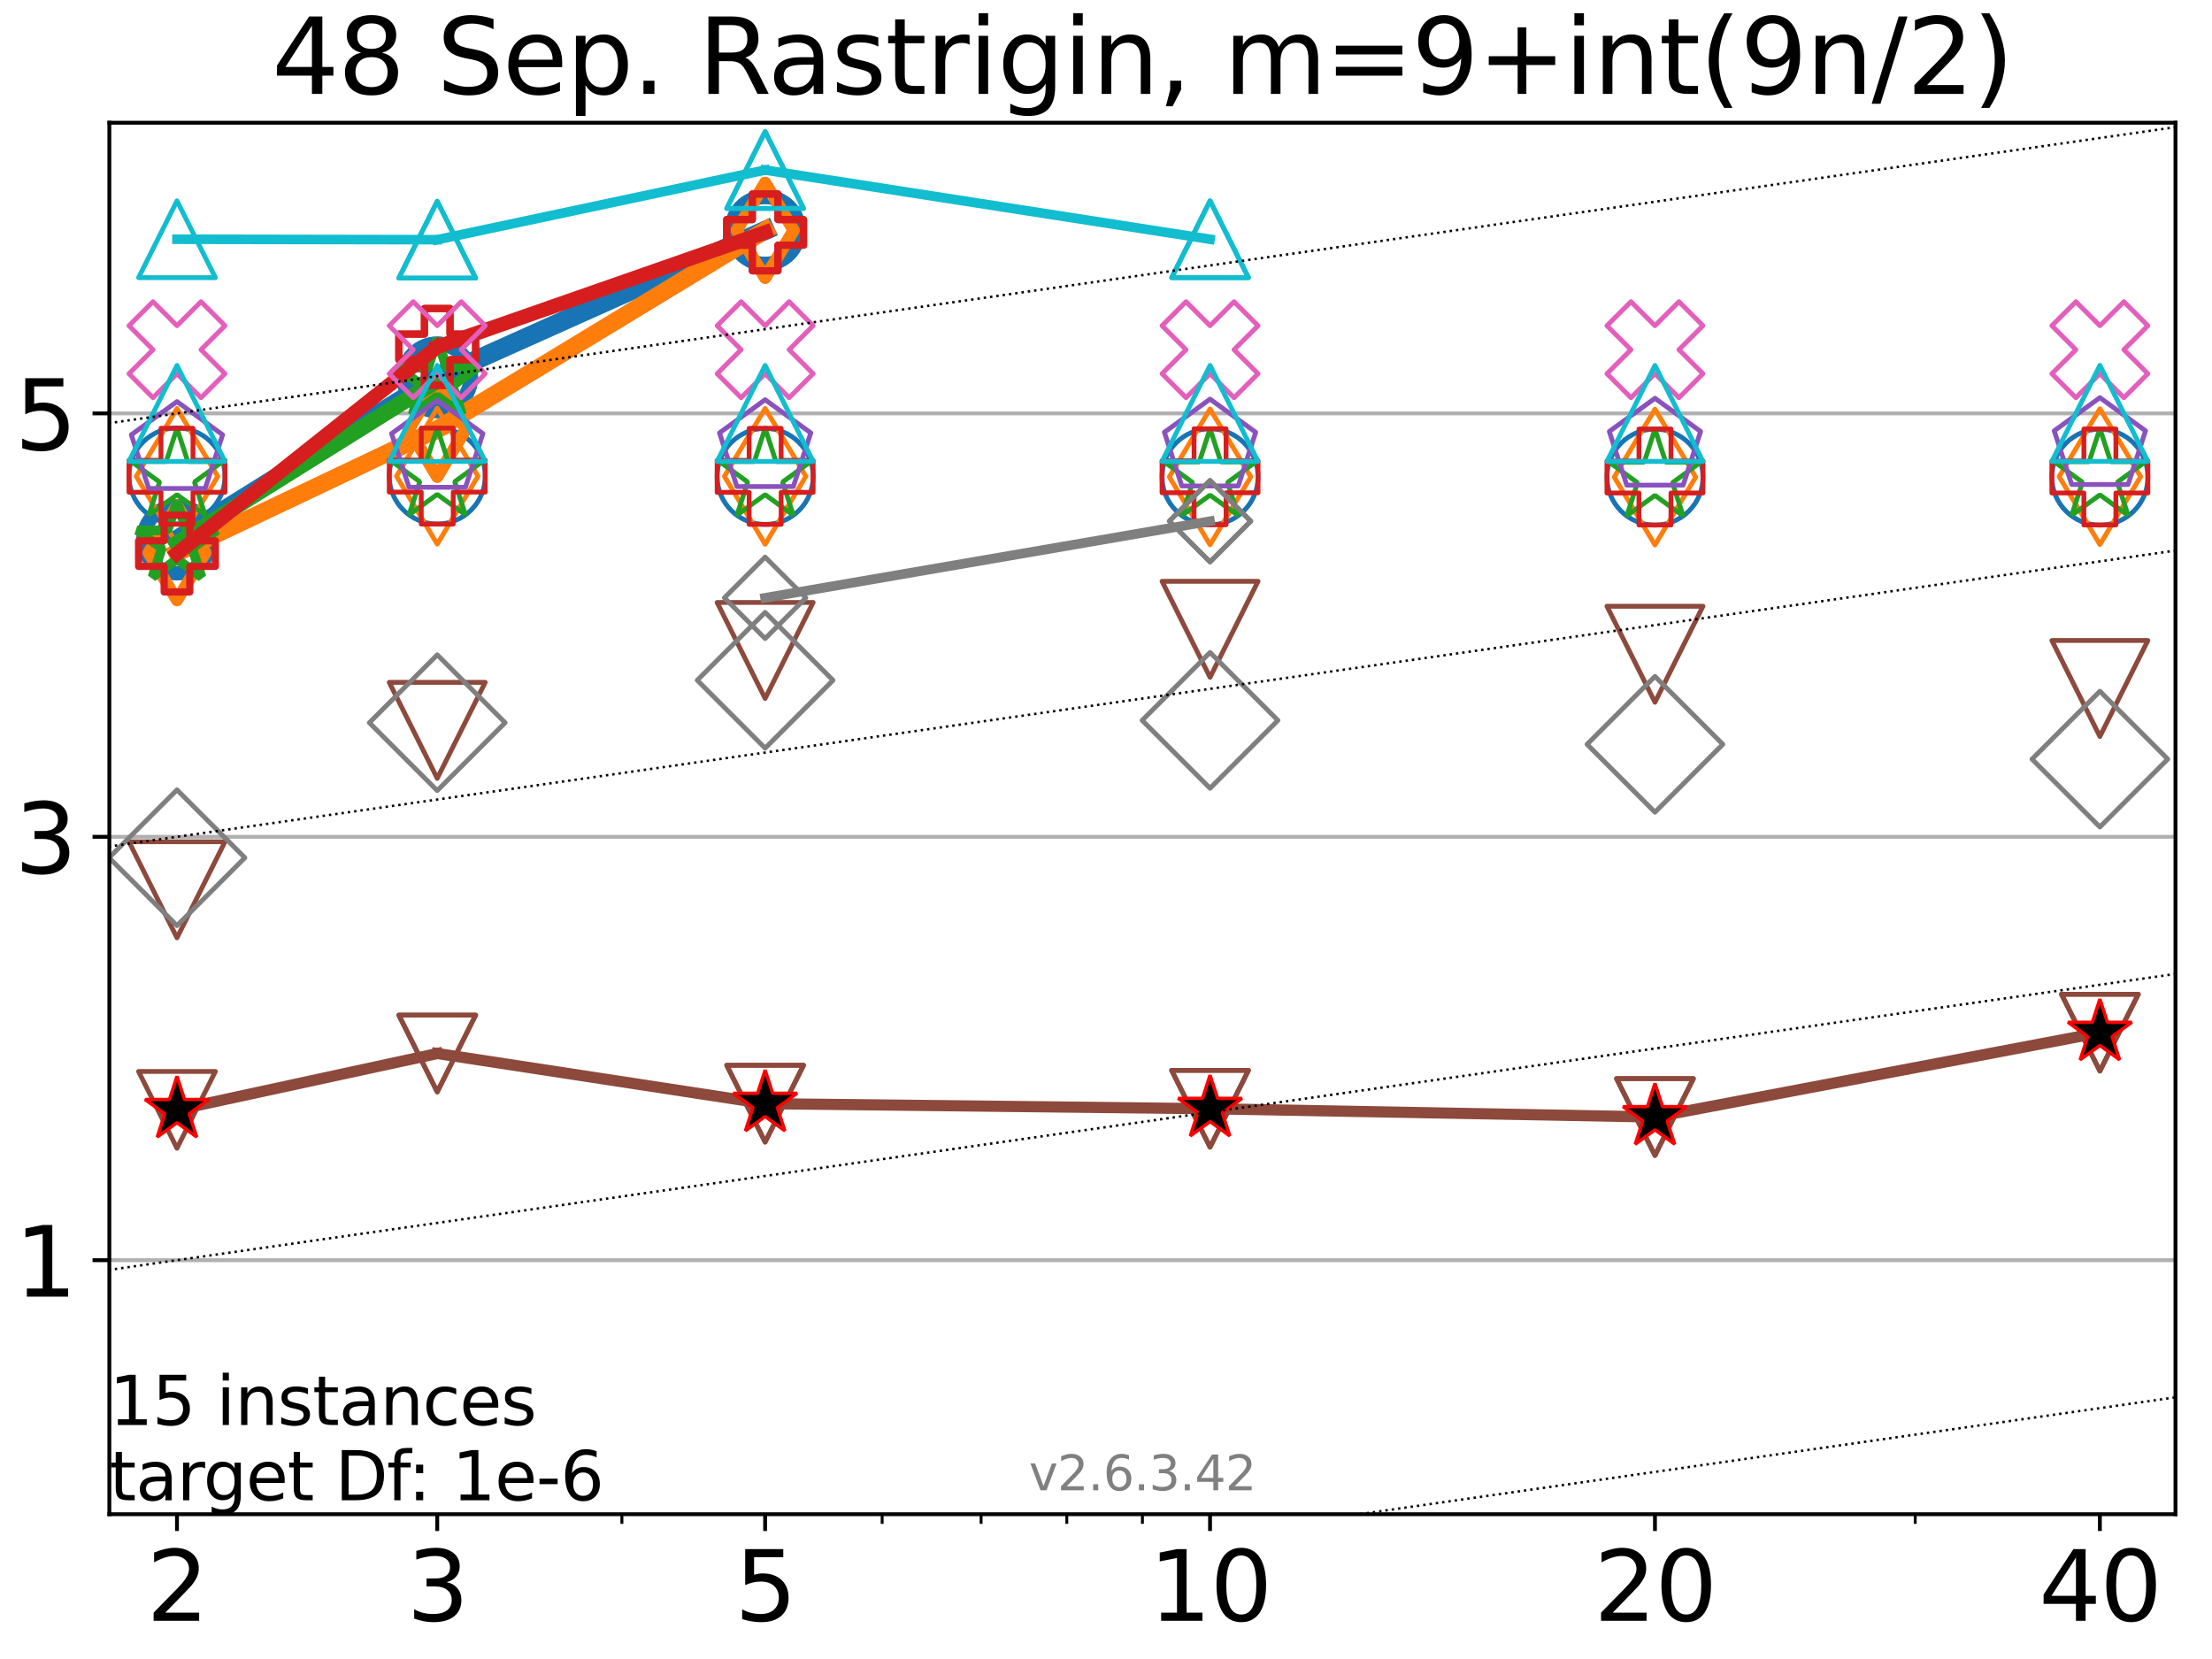 <?xml version="1.0" encoding="utf-8" standalone="no"?>
<!DOCTYPE svg PUBLIC "-//W3C//DTD SVG 1.1//EN"
  "http://www.w3.org/Graphics/SVG/1.1/DTD/svg11.dtd">
<svg xmlns:xlink="http://www.w3.org/1999/xlink" width="460.8pt" height="345.6pt" viewBox="0 0 460.8 345.6" xmlns="http://www.w3.org/2000/svg" version="1.1">
 <defs>
  <style type="text/css">*{stroke-linejoin: round; stroke-linecap: butt}</style>
 </defs>
 <g id="figure_1">
  <g id="patch_1">
   <path d="M 0 345.6 
L 460.8 345.6 
L 460.8 0 
L 0 0 
z
" style="fill: #ffffff"/>
  </g>
  <g id="axes_1">
   <g id="patch_2">
    <path d="M 22.78 315.44 
L 453.192 315.44 
L 453.192 25.56 
L 22.78 25.56 
z
" style="fill: #ffffff"/>
   </g>
   <g id="matplotlib.axis_1">
    <g id="xtick_1">
     <g id="line2d_1">
      <defs>
       <path id="m79ce307208" d="M 0 0 
L 0 3.5 
" style="stroke: #000000; stroke-width: 0.8"/>
      </defs>
      <g>
       <use xlink:href="#m79ce307208" x="36.868" y="315.44" style="stroke: #000000; stroke-width: 0.8"/>
      </g>
     </g>
     <g id="text_1">
      <!-- 2 -->
      <g transform="translate(30.506 337.637)scale(0.2 -0.2)">
       <defs>
        <path id="DejaVuSans-32" d="M 1228 531 
L 3431 531 
L 3431 0 
L 469 0 
L 469 531 
Q 828 903 1448 1529 
Q 2069 2156 2228 2338 
Q 2531 2678 2651 2914 
Q 2772 3150 2772 3378 
Q 2772 3750 2511 3984 
Q 2250 4219 1831 4219 
Q 1534 4219 1204 4116 
Q 875 4013 500 3803 
L 500 4441 
Q 881 4594 1212 4672 
Q 1544 4750 1819 4750 
Q 2544 4750 2975 4387 
Q 3406 4025 3406 3419 
Q 3406 3131 3298 2873 
Q 3191 2616 2906 2266 
Q 2828 2175 2409 1742 
Q 1991 1309 1228 531 
z
" transform="scale(0.016)"/>
       </defs>
       <use xlink:href="#DejaVuSans-32"/>
      </g>
     </g>
    </g>
    <g id="xtick_2">
     <g id="line2d_2">
      <g>
       <use xlink:href="#m79ce307208" x="91.085" y="315.44" style="stroke: #000000; stroke-width: 0.8"/>
      </g>
     </g>
     <g id="text_2">
      <!-- 3 -->
      <g transform="translate(84.723 337.637)scale(0.2 -0.2)">
       <defs>
        <path id="DejaVuSans-33" d="M 2597 2516 
Q 3050 2419 3304 2112 
Q 3559 1806 3559 1356 
Q 3559 666 3084 287 
Q 2609 -91 1734 -91 
Q 1441 -91 1130 -33 
Q 819 25 488 141 
L 488 750 
Q 750 597 1062 519 
Q 1375 441 1716 441 
Q 2309 441 2620 675 
Q 2931 909 2931 1356 
Q 2931 1769 2642 2001 
Q 2353 2234 1838 2234 
L 1294 2234 
L 1294 2753 
L 1863 2753 
Q 2328 2753 2575 2939 
Q 2822 3125 2822 3475 
Q 2822 3834 2567 4026 
Q 2313 4219 1838 4219 
Q 1578 4219 1281 4162 
Q 984 4106 628 3988 
L 628 4550 
Q 988 4650 1302 4700 
Q 1616 4750 1894 4750 
Q 2613 4750 3031 4423 
Q 3450 4097 3450 3541 
Q 3450 3153 3228 2886 
Q 3006 2619 2597 2516 
z
" transform="scale(0.016)"/>
       </defs>
       <use xlink:href="#DejaVuSans-33"/>
      </g>
     </g>
    </g>
    <g id="xtick_3">
     <g id="line2d_3">
      <g>
       <use xlink:href="#m79ce307208" x="159.39" y="315.44" style="stroke: #000000; stroke-width: 0.8"/>
      </g>
     </g>
     <g id="text_3">
      <!-- 5 -->
      <g transform="translate(153.028 337.637)scale(0.2 -0.2)">
       <defs>
        <path id="DejaVuSans-35" d="M 691 4666 
L 3169 4666 
L 3169 4134 
L 1269 4134 
L 1269 2991 
Q 1406 3038 1543 3061 
Q 1681 3084 1819 3084 
Q 2600 3084 3056 2656 
Q 3513 2228 3513 1497 
Q 3513 744 3044 326 
Q 2575 -91 1722 -91 
Q 1428 -91 1123 -41 
Q 819 9 494 109 
L 494 744 
Q 775 591 1075 516 
Q 1375 441 1709 441 
Q 2250 441 2565 725 
Q 2881 1009 2881 1497 
Q 2881 1984 2565 2268 
Q 2250 2553 1709 2553 
Q 1456 2553 1204 2497 
Q 953 2441 691 2322 
L 691 4666 
z
" transform="scale(0.016)"/>
       </defs>
       <use xlink:href="#DejaVuSans-35"/>
      </g>
     </g>
    </g>
    <g id="xtick_4">
     <g id="line2d_4">
      <g>
       <use xlink:href="#m79ce307208" x="252.074" y="315.44" style="stroke: #000000; stroke-width: 0.8"/>
      </g>
     </g>
     <g id="text_4">
      <!-- 10 -->
      <g transform="translate(239.349 337.637)scale(0.2 -0.2)">
       <defs>
        <path id="DejaVuSans-31" d="M 794 531 
L 1825 531 
L 1825 4091 
L 703 3866 
L 703 4441 
L 1819 4666 
L 2450 4666 
L 2450 531 
L 3481 531 
L 3481 0 
L 794 0 
L 794 531 
z
" transform="scale(0.016)"/>
        <path id="DejaVuSans-30" d="M 2034 4250 
Q 1547 4250 1301 3770 
Q 1056 3291 1056 2328 
Q 1056 1369 1301 889 
Q 1547 409 2034 409 
Q 2525 409 2770 889 
Q 3016 1369 3016 2328 
Q 3016 3291 2770 3770 
Q 2525 4250 2034 4250 
z
M 2034 4750 
Q 2819 4750 3233 4129 
Q 3647 3509 3647 2328 
Q 3647 1150 3233 529 
Q 2819 -91 2034 -91 
Q 1250 -91 836 529 
Q 422 1150 422 2328 
Q 422 3509 836 4129 
Q 1250 4750 2034 4750 
z
" transform="scale(0.016)"/>
       </defs>
       <use xlink:href="#DejaVuSans-31"/>
       <use xlink:href="#DejaVuSans-30" x="63.623"/>
      </g>
     </g>
    </g>
    <g id="xtick_5">
     <g id="line2d_5">
      <g>
       <use xlink:href="#m79ce307208" x="344.758" y="315.44" style="stroke: #000000; stroke-width: 0.8"/>
      </g>
     </g>
     <g id="text_5">
      <!-- 20 -->
      <g transform="translate(332.033 337.637)scale(0.2 -0.2)">
       <use xlink:href="#DejaVuSans-32"/>
       <use xlink:href="#DejaVuSans-30" x="63.623"/>
      </g>
     </g>
    </g>
    <g id="xtick_6">
     <g id="line2d_6">
      <g>
       <use xlink:href="#m79ce307208" x="437.443" y="315.44" style="stroke: #000000; stroke-width: 0.8"/>
      </g>
     </g>
     <g id="text_6">
      <!-- 40 -->
      <g transform="translate(424.718 337.637)scale(0.2 -0.2)">
       <defs>
        <path id="DejaVuSans-34" d="M 2419 4116 
L 825 1625 
L 2419 1625 
L 2419 4116 
z
M 2253 4666 
L 3047 4666 
L 3047 1625 
L 3713 1625 
L 3713 1100 
L 3047 1100 
L 3047 0 
L 2419 0 
L 2419 1100 
L 313 1100 
L 313 1709 
L 2253 4666 
z
" transform="scale(0.016)"/>
       </defs>
       <use xlink:href="#DejaVuSans-34"/>
       <use xlink:href="#DejaVuSans-30" x="63.623"/>
      </g>
     </g>
    </g>
    <g id="xtick_7">
     <g id="line2d_7">
      <defs>
       <path id="me3b637704f" d="M 0 0 
L 0 2 
" style="stroke: #000000; stroke-width: 0.6"/>
      </defs>
      <g>
       <use xlink:href="#me3b637704f" x="129.552" y="315.44" style="stroke: #000000; stroke-width: 0.6"/>
      </g>
     </g>
    </g>
    <g id="xtick_8">
     <g id="line2d_8">
      <g>
       <use xlink:href="#me3b637704f" x="183.769" y="315.44" style="stroke: #000000; stroke-width: 0.6"/>
      </g>
     </g>
    </g>
    <g id="xtick_9">
     <g id="line2d_9">
      <g>
       <use xlink:href="#me3b637704f" x="204.381" y="315.44" style="stroke: #000000; stroke-width: 0.6"/>
      </g>
     </g>
    </g>
    <g id="xtick_10">
     <g id="line2d_10">
      <g>
       <use xlink:href="#me3b637704f" x="222.237" y="315.44" style="stroke: #000000; stroke-width: 0.6"/>
      </g>
     </g>
    </g>
    <g id="xtick_11">
     <g id="line2d_11">
      <g>
       <use xlink:href="#me3b637704f" x="237.986" y="315.44" style="stroke: #000000; stroke-width: 0.6"/>
      </g>
     </g>
    </g>
    <g id="xtick_12">
     <g id="line2d_12">
      <g>
       <use xlink:href="#me3b637704f" x="398.975" y="315.44" style="stroke: #000000; stroke-width: 0.6"/>
      </g>
     </g>
    </g>
   </g>
   <g id="matplotlib.axis_2">
    <g id="ytick_1">
     <g id="line2d_13">
      <path d="M 22.78 262.521 
L 453.192 262.521 
" clip-path="url(#p763e14a372)" style="fill: none; stroke: #b0b0b0; stroke-width: 0.8; stroke-linecap: square"/>
     </g>
     <g id="line2d_14">
      <defs>
       <path id="mc52388bce1" d="M 0 0 
L -3.5 0 
" style="stroke: #000000; stroke-width: 0.8"/>
      </defs>
      <g>
       <use xlink:href="#mc52388bce1" x="22.78" y="262.521" style="stroke: #000000; stroke-width: 0.8"/>
      </g>
     </g>
     <g id="text_7">
      <!-- 1 -->
      <g transform="translate(3.055 270.119)scale(0.2 -0.2)">
       <use xlink:href="#DejaVuSans-31"/>
      </g>
     </g>
    </g>
    <g id="ytick_2">
     <g id="line2d_15">
      <path d="M 22.78 174.323 
L 453.192 174.323 
" clip-path="url(#p763e14a372)" style="fill: none; stroke: #b0b0b0; stroke-width: 0.8; stroke-linecap: square"/>
     </g>
     <g id="line2d_16">
      <g>
       <use xlink:href="#mc52388bce1" x="22.78" y="174.323" style="stroke: #000000; stroke-width: 0.8"/>
      </g>
     </g>
     <g id="text_8">
      <!-- 3 -->
      <g transform="translate(3.055 181.921)scale(0.2 -0.2)">
       <use xlink:href="#DejaVuSans-33"/>
      </g>
     </g>
    </g>
    <g id="ytick_3">
     <g id="line2d_17">
      <path d="M 22.78 86.124 
L 453.192 86.124 
" clip-path="url(#p763e14a372)" style="fill: none; stroke: #b0b0b0; stroke-width: 0.8; stroke-linecap: square"/>
     </g>
     <g id="line2d_18">
      <g>
       <use xlink:href="#mc52388bce1" x="22.78" y="86.124" style="stroke: #000000; stroke-width: 0.8"/>
      </g>
     </g>
     <g id="text_9">
      <!-- 5 -->
      <g transform="translate(3.055 93.723)scale(0.2 -0.2)">
       <use xlink:href="#DejaVuSans-35"/>
      </g>
     </g>
    </g>
   </g>
   <g id="line2d_19">
    <path d="M 36.868 112.416 
L 91.085 78.61 
" clip-path="url(#p763e14a372)" style="fill: none; stroke: #1874b4; stroke-width: 4; stroke-linecap: square"/>
    <defs>
     <path id="mdf21a33936" d="M 0 7 
C 1.856 7 3.637 6.262 4.95 4.95 
C 6.262 3.637 7 1.856 7 0 
C 7 -1.856 6.262 -3.637 4.95 -4.95 
C 3.637 -6.262 1.856 -7 0 -7 
C -1.856 -7 -3.637 -6.262 -4.95 -4.95 
C -6.262 -3.637 -7 -1.856 -7 0 
C -7 1.856 -6.262 3.637 -4.95 4.95 
C -3.637 6.262 -1.856 7 0 7 
z
" style="stroke: #1874b4; stroke-width: 3"/>
    </defs>
    <g clip-path="url(#p763e14a372)">
     <use xlink:href="#mdf21a33936" x="36.868" y="112.416" style="fill-opacity: 0; stroke: #1874b4; stroke-width: 3"/>
     <use xlink:href="#mdf21a33936" x="91.085" y="78.61" style="fill-opacity: 0; stroke: #1874b4; stroke-width: 3"/>
    </g>
   </g>
   <g id="line2d_20">
    <path d="M 91.085 78.61 
L 159.39 48.007 
" clip-path="url(#p763e14a372)" style="fill: none; stroke: #1874b4; stroke-width: 4; stroke-linecap: square"/>
    <g clip-path="url(#p763e14a372)">
     <use xlink:href="#mdf21a33936" x="91.085" y="78.61" style="fill-opacity: 0; stroke: #1874b4; stroke-width: 3"/>
     <use xlink:href="#mdf21a33936" x="159.39" y="48.007" style="fill-opacity: 0; stroke: #1874b4; stroke-width: 3"/>
    </g>
   </g>
   <g id="line2d_21">
    <path d="M 159.39 48.007 
" clip-path="url(#p763e14a372)" style="fill: none; stroke: #1874b4; stroke-width: 4; stroke-linecap: square"/>
    <g clip-path="url(#p763e14a372)">
     <use xlink:href="#mdf21a33936" x="159.39" y="48.007" style="fill-opacity: 0; stroke: #1874b4; stroke-width: 3"/>
    </g>
   </g>
   <g id="line2d_22"/>
   <g id="line2d_23">
    <defs>
     <path id="m2ea3d71389" d="M 0 10 
C 2.652 10 5.196 8.946 7.071 7.071 
C 8.946 5.196 10 2.652 10 0 
C 10 -2.652 8.946 -5.196 7.071 -7.071 
C 5.196 -8.946 2.652 -10 0 -10 
C -2.652 -10 -5.196 -8.946 -7.071 -7.071 
C -8.946 -5.196 -10 -2.652 -10 0 
C -10 2.652 -8.946 5.196 -7.071 7.071 
C -5.196 8.946 -2.652 10 0 10 
z
" style="stroke: #1874b4"/>
    </defs>
    <g clip-path="url(#p763e14a372)">
     <use xlink:href="#m2ea3d71389" x="36.868" y="99.147" style="fill-opacity: 0; stroke: #1874b4"/>
     <use xlink:href="#m2ea3d71389" x="91.085" y="99.166" style="fill-opacity: 0; stroke: #1874b4"/>
     <use xlink:href="#m2ea3d71389" x="159.39" y="99.252" style="fill-opacity: 0; stroke: #1874b4"/>
     <use xlink:href="#m2ea3d71389" x="252.074" y="99.325" style="fill-opacity: 0; stroke: #1874b4"/>
     <use xlink:href="#m2ea3d71389" x="344.758" y="99.392" style="fill-opacity: 0; stroke: #1874b4"/>
     <use xlink:href="#m2ea3d71389" x="437.443" y="99.398" style="fill-opacity: 0; stroke: #1874b4"/>
    </g>
   </g>
   <g id="line2d_24">
    <path d="M 36.868 115.153 
L 91.085 89.424 
" clip-path="url(#p763e14a372)" style="fill: none; stroke: #ff7d0b; stroke-width: 3.667; stroke-linecap: square"/>
    <defs>
     <path id="mefff3a4cbd" d="M 0 9.899 
L 5.94 0 
L 0 -9.899 
L -5.94 0 
z
" style="stroke: #ff7d0b; stroke-width: 2.5; stroke-linejoin: miter"/>
    </defs>
    <g clip-path="url(#p763e14a372)">
     <use xlink:href="#mefff3a4cbd" x="36.868" y="115.153" style="fill-opacity: 0; stroke: #ff7d0b; stroke-width: 2.5; stroke-linejoin: miter"/>
     <use xlink:href="#mefff3a4cbd" x="91.085" y="89.424" style="fill-opacity: 0; stroke: #ff7d0b; stroke-width: 2.5; stroke-linejoin: miter"/>
    </g>
   </g>
   <g id="line2d_25">
    <path d="M 91.085 89.424 
L 159.39 47.982 
" clip-path="url(#p763e14a372)" style="fill: none; stroke: #ff7d0b; stroke-width: 3.667; stroke-linecap: square"/>
    <g clip-path="url(#p763e14a372)">
     <use xlink:href="#mefff3a4cbd" x="91.085" y="89.424" style="fill-opacity: 0; stroke: #ff7d0b; stroke-width: 2.5; stroke-linejoin: miter"/>
     <use xlink:href="#mefff3a4cbd" x="159.39" y="47.982" style="fill-opacity: 0; stroke: #ff7d0b; stroke-width: 2.5; stroke-linejoin: miter"/>
    </g>
   </g>
   <g id="line2d_26">
    <path d="M 159.39 47.982 
" clip-path="url(#p763e14a372)" style="fill: none; stroke: #ff7d0b; stroke-width: 3.667; stroke-linecap: square"/>
    <g clip-path="url(#p763e14a372)">
     <use xlink:href="#mefff3a4cbd" x="159.39" y="47.982" style="fill-opacity: 0; stroke: #ff7d0b; stroke-width: 2.5; stroke-linejoin: miter"/>
    </g>
   </g>
   <g id="line2d_27"/>
   <g id="line2d_28">
    <defs>
     <path id="m51662cc32d" d="M 0 14.142 
L 8.485 0 
L 0 -14.142 
L -8.485 0 
z
" style="stroke: #ff7d0b; stroke-linejoin: miter"/>
    </defs>
    <g clip-path="url(#p763e14a372)">
     <use xlink:href="#m51662cc32d" x="36.868" y="99.237" style="fill-opacity: 0; stroke: #ff7d0b; stroke-linejoin: miter"/>
     <use xlink:href="#m51662cc32d" x="91.085" y="99.2" style="fill-opacity: 0; stroke: #ff7d0b; stroke-linejoin: miter"/>
     <use xlink:href="#m51662cc32d" x="159.39" y="99.235" style="fill-opacity: 0; stroke: #ff7d0b; stroke-linejoin: miter"/>
     <use xlink:href="#m51662cc32d" x="252.074" y="99.347" style="fill-opacity: 0; stroke: #ff7d0b; stroke-linejoin: miter"/>
     <use xlink:href="#m51662cc32d" x="344.758" y="99.384" style="fill-opacity: 0; stroke: #ff7d0b; stroke-linejoin: miter"/>
     <use xlink:href="#m51662cc32d" x="437.443" y="99.294" style="fill-opacity: 0; stroke: #ff7d0b; stroke-linejoin: miter"/>
    </g>
   </g>
   <g id="line2d_29">
    <path d="M 36.868 113.173 
L 91.085 79.288 
" clip-path="url(#p763e14a372)" style="fill: none; stroke: #22a022; stroke-width: 3.333; stroke-linecap: square"/>
    <defs>
     <path id="m35a2292801" d="M 0 -8.7 
L -1.953 -2.688 
L -8.274 -2.688 
L -3.16 1.027 
L -5.114 7.038 
L -0 3.323 
L 5.114 7.038 
L 3.16 1.027 
L 8.274 -2.688 
L 1.953 -2.688 
z
" style="stroke: #22a022; stroke-width: 2; stroke-linejoin: bevel"/>
    </defs>
    <g clip-path="url(#p763e14a372)">
     <use xlink:href="#m35a2292801" x="36.868" y="113.173" style="fill-opacity: 0; stroke: #22a022; stroke-width: 2; stroke-linejoin: bevel"/>
     <use xlink:href="#m35a2292801" x="91.085" y="79.288" style="fill-opacity: 0; stroke: #22a022; stroke-width: 2; stroke-linejoin: bevel"/>
    </g>
   </g>
   <g id="line2d_30">
    <path d="M 91.085 79.288 
" clip-path="url(#p763e14a372)" style="fill: none; stroke: #22a022; stroke-width: 3.333; stroke-linecap: square"/>
    <g clip-path="url(#p763e14a372)">
     <use xlink:href="#m35a2292801" x="91.085" y="79.288" style="fill-opacity: 0; stroke: #22a022; stroke-width: 2; stroke-linejoin: bevel"/>
    </g>
   </g>
   <g id="line2d_31"/>
   <g id="line2d_32">
    <defs>
     <path id="m735aabe97c" d="M 0 -10 
L -2.245 -3.09 
L -9.511 -3.09 
L -3.633 1.18 
L -5.878 8.09 
L -0 3.82 
L 5.878 8.09 
L 3.633 1.18 
L 9.511 -3.09 
L 2.245 -3.09 
z
" style="stroke: #22a022; stroke-linejoin: bevel"/>
    </defs>
    <g clip-path="url(#p763e14a372)">
     <use xlink:href="#m735aabe97c" x="36.868" y="99.232" style="fill-opacity: 0; stroke: #22a022; stroke-linejoin: bevel"/>
     <use xlink:href="#m735aabe97c" x="91.085" y="99.163" style="fill-opacity: 0; stroke: #22a022; stroke-linejoin: bevel"/>
     <use xlink:href="#m735aabe97c" x="159.39" y="99.232" style="fill-opacity: 0; stroke: #22a022; stroke-linejoin: bevel"/>
     <use xlink:href="#m735aabe97c" x="252.074" y="99.323" style="fill-opacity: 0; stroke: #22a022; stroke-linejoin: bevel"/>
     <use xlink:href="#m735aabe97c" x="344.758" y="99.384" style="fill-opacity: 0; stroke: #22a022; stroke-linejoin: bevel"/>
     <use xlink:href="#m735aabe97c" x="437.443" y="99.268" style="fill-opacity: 0; stroke: #22a022; stroke-linejoin: bevel"/>
    </g>
   </g>
   <g id="line2d_33">
    <path d="M 36.868 115.325 
L 91.085 72.269 
" clip-path="url(#p763e14a372)" style="fill: none; stroke: #d61e1f; stroke-width: 3; stroke-linecap: square"/>
    <defs>
     <path id="m4de5524da5" d="M -2.667 8 
L 2.667 8 
L 2.667 2.667 
L 8 2.667 
L 8 -2.667 
L 2.667 -2.667 
L 2.667 -8 
L -2.667 -8 
L -2.667 -2.667 
L -8 -2.667 
L -8 2.667 
L -2.667 2.667 
z
" style="stroke: #d61e1f; stroke-width: 1.5; stroke-linejoin: miter"/>
    </defs>
    <g clip-path="url(#p763e14a372)">
     <use xlink:href="#m4de5524da5" x="36.868" y="115.325" style="fill-opacity: 0; stroke: #d61e1f; stroke-width: 1.5; stroke-linejoin: miter"/>
     <use xlink:href="#m4de5524da5" x="91.085" y="72.269" style="fill-opacity: 0; stroke: #d61e1f; stroke-width: 1.5; stroke-linejoin: miter"/>
    </g>
   </g>
   <g id="line2d_34">
    <path d="M 91.085 72.269 
L 159.39 48.409 
" clip-path="url(#p763e14a372)" style="fill: none; stroke: #d61e1f; stroke-width: 3; stroke-linecap: square"/>
    <g clip-path="url(#p763e14a372)">
     <use xlink:href="#m4de5524da5" x="91.085" y="72.269" style="fill-opacity: 0; stroke: #d61e1f; stroke-width: 1.5; stroke-linejoin: miter"/>
     <use xlink:href="#m4de5524da5" x="159.39" y="48.409" style="fill-opacity: 0; stroke: #d61e1f; stroke-width: 1.5; stroke-linejoin: miter"/>
    </g>
   </g>
   <g id="line2d_35">
    <path d="M 159.39 48.409 
" clip-path="url(#p763e14a372)" style="fill: none; stroke: #d61e1f; stroke-width: 3; stroke-linecap: square"/>
    <g clip-path="url(#p763e14a372)">
     <use xlink:href="#m4de5524da5" x="159.39" y="48.409" style="fill-opacity: 0; stroke: #d61e1f; stroke-width: 1.5; stroke-linejoin: miter"/>
    </g>
   </g>
   <g id="line2d_36"/>
   <g id="line2d_37">
    <defs>
     <path id="ma936f1ad14" d="M -3.333 10 
L 3.333 10 
L 3.333 3.333 
L 10 3.333 
L 10 -3.333 
L 3.333 -3.333 
L 3.333 -10 
L -3.333 -10 
L -3.333 -3.333 
L -10 -3.333 
L -10 3.333 
L -3.333 3.333 
z
" style="stroke: #d61e1f; stroke-linejoin: miter"/>
    </defs>
    <g clip-path="url(#p763e14a372)">
     <use xlink:href="#ma936f1ad14" x="36.868" y="99.218" style="fill-opacity: 0; stroke: #d61e1f; stroke-linejoin: miter"/>
     <use xlink:href="#ma936f1ad14" x="91.085" y="99.177" style="fill-opacity: 0; stroke: #d61e1f; stroke-linejoin: miter"/>
     <use xlink:href="#ma936f1ad14" x="159.39" y="99.236" style="fill-opacity: 0; stroke: #d61e1f; stroke-linejoin: miter"/>
     <use xlink:href="#ma936f1ad14" x="252.074" y="99.315" style="fill-opacity: 0; stroke: #d61e1f; stroke-linejoin: miter"/>
     <use xlink:href="#ma936f1ad14" x="344.758" y="99.37" style="fill-opacity: 0; stroke: #d61e1f; stroke-linejoin: miter"/>
     <use xlink:href="#ma936f1ad14" x="437.443" y="99.361" style="fill-opacity: 0; stroke: #d61e1f; stroke-linejoin: miter"/>
    </g>
   </g>
   <g id="line2d_38"/>
   <g id="line2d_39">
    <defs>
     <path id="m44825ae043" d="M 0 -10 
L -9.511 -3.09 
L -5.878 8.09 
L 5.878 8.09 
L 9.511 -3.09 
z
" style="stroke: #8a52bd; stroke-linejoin: miter"/>
    </defs>
    <g clip-path="url(#p763e14a372)">
     <use xlink:href="#m44825ae043" x="36.868" y="93.661" style="fill-opacity: 0; stroke: #8a52bd; stroke-linejoin: miter"/>
     <use xlink:href="#m44825ae043" x="91.085" y="93.417" style="fill-opacity: 0; stroke: #8a52bd; stroke-linejoin: miter"/>
     <use xlink:href="#m44825ae043" x="159.39" y="93.271" style="fill-opacity: 0; stroke: #8a52bd; stroke-linejoin: miter"/>
     <use xlink:href="#m44825ae043" x="252.074" y="93.142" style="fill-opacity: 0; stroke: #8a52bd; stroke-linejoin: miter"/>
     <use xlink:href="#m44825ae043" x="344.758" y="92.971" style="fill-opacity: 0; stroke: #8a52bd; stroke-linejoin: miter"/>
     <use xlink:href="#m44825ae043" x="437.443" y="92.835" style="fill-opacity: 0; stroke: #8a52bd; stroke-linejoin: miter"/>
    </g>
   </g>
   <g id="line2d_40">
    <path d="M 36.868 231.205 
L 91.085 219.467 
" clip-path="url(#p763e14a372)" style="fill: none; stroke: #8c493c; stroke-width: 2.333; stroke-linecap: square"/>
    <defs>
     <path id="m52ec3f9c8b" d="M -0 8 
L 8 -8 
L -8 -8 
z
" style="stroke: #8c493c; stroke-linejoin: miter"/>
    </defs>
    <g clip-path="url(#p763e14a372)">
     <use xlink:href="#m52ec3f9c8b" x="36.868" y="231.205" style="fill-opacity: 0; stroke: #8c493c; stroke-linejoin: miter"/>
     <use xlink:href="#m52ec3f9c8b" x="91.085" y="219.467" style="fill-opacity: 0; stroke: #8c493c; stroke-linejoin: miter"/>
    </g>
   </g>
   <g id="line2d_41">
    <path d="M 91.085 219.467 
L 159.39 229.914 
" clip-path="url(#p763e14a372)" style="fill: none; stroke: #8c493c; stroke-width: 2.333; stroke-linecap: square"/>
    <g clip-path="url(#p763e14a372)">
     <use xlink:href="#m52ec3f9c8b" x="91.085" y="219.467" style="fill-opacity: 0; stroke: #8c493c; stroke-linejoin: miter"/>
     <use xlink:href="#m52ec3f9c8b" x="159.39" y="229.914" style="fill-opacity: 0; stroke: #8c493c; stroke-linejoin: miter"/>
    </g>
   </g>
   <g id="line2d_42">
    <path d="M 159.39 229.914 
L 252.074 230.97 
" clip-path="url(#p763e14a372)" style="fill: none; stroke: #8c493c; stroke-width: 2.333; stroke-linecap: square"/>
    <g clip-path="url(#p763e14a372)">
     <use xlink:href="#m52ec3f9c8b" x="159.39" y="229.914" style="fill-opacity: 0; stroke: #8c493c; stroke-linejoin: miter"/>
     <use xlink:href="#m52ec3f9c8b" x="252.074" y="230.97" style="fill-opacity: 0; stroke: #8c493c; stroke-linejoin: miter"/>
    </g>
   </g>
   <g id="line2d_43">
    <path d="M 252.074 230.97 
L 344.758 232.692 
" clip-path="url(#p763e14a372)" style="fill: none; stroke: #8c493c; stroke-width: 2.333; stroke-linecap: square"/>
    <g clip-path="url(#p763e14a372)">
     <use xlink:href="#m52ec3f9c8b" x="252.074" y="230.97" style="fill-opacity: 0; stroke: #8c493c; stroke-linejoin: miter"/>
     <use xlink:href="#m52ec3f9c8b" x="344.758" y="232.692" style="fill-opacity: 0; stroke: #8c493c; stroke-linejoin: miter"/>
    </g>
   </g>
   <g id="line2d_44">
    <path d="M 344.758 232.692 
L 437.443 215.117 
" clip-path="url(#p763e14a372)" style="fill: none; stroke: #8c493c; stroke-width: 2.333; stroke-linecap: square"/>
    <g clip-path="url(#p763e14a372)">
     <use xlink:href="#m52ec3f9c8b" x="344.758" y="232.692" style="fill-opacity: 0; stroke: #8c493c; stroke-linejoin: miter"/>
     <use xlink:href="#m52ec3f9c8b" x="437.443" y="215.117" style="fill-opacity: 0; stroke: #8c493c; stroke-linejoin: miter"/>
    </g>
   </g>
   <g id="line2d_45">
    <path d="M 437.443 215.117 
" clip-path="url(#p763e14a372)" style="fill: none; stroke: #8c493c; stroke-width: 2.333; stroke-linecap: square"/>
    <g clip-path="url(#p763e14a372)">
     <use xlink:href="#m52ec3f9c8b" x="437.443" y="215.117" style="fill-opacity: 0; stroke: #8c493c; stroke-linejoin: miter"/>
    </g>
   </g>
   <g id="line2d_46"/>
   <g id="line2d_47">
    <defs>
     <path id="mcf7815f0c8" d="M -0 10 
L 10 -10 
L -10 -10 
z
" style="stroke: #8c493c; stroke-linejoin: miter"/>
    </defs>
    <g clip-path="url(#p763e14a372)">
     <use xlink:href="#mcf7815f0c8" x="36.868" y="185.359" style="fill-opacity: 0; stroke: #8c493c; stroke-linejoin: miter"/>
     <use xlink:href="#mcf7815f0c8" x="91.085" y="152.146" style="fill-opacity: 0; stroke: #8c493c; stroke-linejoin: miter"/>
     <use xlink:href="#mcf7815f0c8" x="159.39" y="135.501" style="fill-opacity: 0; stroke: #8c493c; stroke-linejoin: miter"/>
     <use xlink:href="#mcf7815f0c8" x="252.074" y="131.097" style="fill-opacity: 0; stroke: #8c493c; stroke-linejoin: miter"/>
     <use xlink:href="#mcf7815f0c8" x="344.758" y="136.295" style="fill-opacity: 0; stroke: #8c493c; stroke-linejoin: miter"/>
     <use xlink:href="#mcf7815f0c8" x="437.443" y="143.423" style="fill-opacity: 0; stroke: #8c493c; stroke-linejoin: miter"/>
    </g>
   </g>
   <g id="line2d_48"/>
   <g id="line2d_49">
    <defs>
     <path id="m063def7572" d="M -5 10 
L 0 5 
L 5 10 
L 10 5 
L 5 0 
L 10 -5 
L 5 -10 
L 0 -5 
L -5 -10 
L -10 -5 
L -5 0 
L -10 5 
z
" style="stroke: #e35fbb; stroke-linejoin: miter"/>
    </defs>
    <g clip-path="url(#p763e14a372)">
     <use xlink:href="#m063def7572" x="36.868" y="72.849" style="fill-opacity: 0; stroke: #e35fbb; stroke-linejoin: miter"/>
     <use xlink:href="#m063def7572" x="91.085" y="72.849" style="fill-opacity: 0; stroke: #e35fbb; stroke-linejoin: miter"/>
     <use xlink:href="#m063def7572" x="159.39" y="72.849" style="fill-opacity: 0; stroke: #e35fbb; stroke-linejoin: miter"/>
     <use xlink:href="#m063def7572" x="252.074" y="72.849" style="fill-opacity: 0; stroke: #e35fbb; stroke-linejoin: miter"/>
     <use xlink:href="#m063def7572" x="344.758" y="72.849" style="fill-opacity: 0; stroke: #e35fbb; stroke-linejoin: miter"/>
     <use xlink:href="#m063def7572" x="437.443" y="72.849" style="fill-opacity: 0; stroke: #e35fbb; stroke-linejoin: miter"/>
    </g>
   </g>
   <g id="line2d_50">
    <path d="M 36.868 49.839 
L 91.085 49.933 
" clip-path="url(#p763e14a372)" style="fill: none; stroke: #11bdcf; stroke-width: 2; stroke-linecap: square"/>
    <defs>
     <path id="m2f83022331" d="M 0 -8 
L -8 8 
L 8 8 
z
" style="stroke: #11bdcf; stroke-linejoin: miter"/>
    </defs>
    <g clip-path="url(#p763e14a372)">
     <use xlink:href="#m2f83022331" x="36.868" y="49.839" style="fill-opacity: 0; stroke: #11bdcf; stroke-linejoin: miter"/>
     <use xlink:href="#m2f83022331" x="91.085" y="49.933" style="fill-opacity: 0; stroke: #11bdcf; stroke-linejoin: miter"/>
    </g>
   </g>
   <g id="line2d_51">
    <path d="M 91.085 49.933 
L 159.39 35.423 
" clip-path="url(#p763e14a372)" style="fill: none; stroke: #11bdcf; stroke-width: 2; stroke-linecap: square"/>
    <g clip-path="url(#p763e14a372)">
     <use xlink:href="#m2f83022331" x="91.085" y="49.933" style="fill-opacity: 0; stroke: #11bdcf; stroke-linejoin: miter"/>
     <use xlink:href="#m2f83022331" x="159.39" y="35.423" style="fill-opacity: 0; stroke: #11bdcf; stroke-linejoin: miter"/>
    </g>
   </g>
   <g id="line2d_52">
    <path d="M 159.39 35.423 
L 252.074 49.84 
" clip-path="url(#p763e14a372)" style="fill: none; stroke: #11bdcf; stroke-width: 2; stroke-linecap: square"/>
    <g clip-path="url(#p763e14a372)">
     <use xlink:href="#m2f83022331" x="159.39" y="35.423" style="fill-opacity: 0; stroke: #11bdcf; stroke-linejoin: miter"/>
     <use xlink:href="#m2f83022331" x="252.074" y="49.84" style="fill-opacity: 0; stroke: #11bdcf; stroke-linejoin: miter"/>
    </g>
   </g>
   <g id="line2d_53">
    <path d="M 252.074 49.84 
" clip-path="url(#p763e14a372)" style="fill: none; stroke: #11bdcf; stroke-width: 2; stroke-linecap: square"/>
    <g clip-path="url(#p763e14a372)">
     <use xlink:href="#m2f83022331" x="252.074" y="49.84" style="fill-opacity: 0; stroke: #11bdcf; stroke-linejoin: miter"/>
    </g>
   </g>
   <g id="line2d_54"/>
   <g id="line2d_55">
    <defs>
     <path id="m1716a7398e" d="M 0 -10 
L -10 10 
L 10 10 
z
" style="stroke: #11bdcf; stroke-linejoin: miter"/>
    </defs>
    <g clip-path="url(#p763e14a372)">
     <use xlink:href="#m1716a7398e" x="36.868" y="86.122" style="fill-opacity: 0; stroke: #11bdcf; stroke-linejoin: miter"/>
     <use xlink:href="#m1716a7398e" x="91.085" y="86.122" style="fill-opacity: 0; stroke: #11bdcf; stroke-linejoin: miter"/>
     <use xlink:href="#m1716a7398e" x="159.39" y="86.122" style="fill-opacity: 0; stroke: #11bdcf; stroke-linejoin: miter"/>
     <use xlink:href="#m1716a7398e" x="252.074" y="86.121" style="fill-opacity: 0; stroke: #11bdcf; stroke-linejoin: miter"/>
     <use xlink:href="#m1716a7398e" x="344.758" y="86.116" style="fill-opacity: 0; stroke: #11bdcf; stroke-linejoin: miter"/>
     <use xlink:href="#m1716a7398e" x="437.443" y="86.108" style="fill-opacity: 0; stroke: #11bdcf; stroke-linejoin: miter"/>
    </g>
   </g>
   <g id="line2d_56">
    <path d="M 159.39 124.536 
L 252.074 108.574 
" clip-path="url(#p763e14a372)" style="fill: none; stroke: #7f7f7f; stroke-width: 2; stroke-linecap: square"/>
    <defs>
     <path id="md7844cd6af" d="M 0 8.485 
L 8.485 0 
L 0 -8.485 
L -8.485 0 
z
" style="stroke: #7f7f7f; stroke-linejoin: miter"/>
    </defs>
    <g clip-path="url(#p763e14a372)">
     <use xlink:href="#md7844cd6af" x="159.39" y="124.536" style="fill-opacity: 0; stroke: #7f7f7f; stroke-linejoin: miter"/>
     <use xlink:href="#md7844cd6af" x="252.074" y="108.574" style="fill-opacity: 0; stroke: #7f7f7f; stroke-linejoin: miter"/>
    </g>
   </g>
   <g id="line2d_57">
    <path d="M 252.074 108.574 
" clip-path="url(#p763e14a372)" style="fill: none; stroke: #7f7f7f; stroke-width: 2; stroke-linecap: square"/>
    <g clip-path="url(#p763e14a372)">
     <use xlink:href="#md7844cd6af" x="252.074" y="108.574" style="fill-opacity: 0; stroke: #7f7f7f; stroke-linejoin: miter"/>
    </g>
   </g>
   <g id="line2d_58"/>
   <g id="line2d_59">
    <defs>
     <path id="macc9a203b6" d="M 0 14.142 
L 14.142 0 
L 0 -14.142 
L -14.142 0 
z
" style="stroke: #7f7f7f; stroke-linejoin: miter"/>
    </defs>
    <g clip-path="url(#p763e14a372)">
     <use xlink:href="#macc9a203b6" x="36.868" y="178.68" style="fill-opacity: 0; stroke: #7f7f7f; stroke-linejoin: miter"/>
     <use xlink:href="#macc9a203b6" x="91.085" y="150.552" style="fill-opacity: 0; stroke: #7f7f7f; stroke-linejoin: miter"/>
     <use xlink:href="#macc9a203b6" x="159.39" y="141.712" style="fill-opacity: 0; stroke: #7f7f7f; stroke-linejoin: miter"/>
     <use xlink:href="#macc9a203b6" x="252.074" y="150.066" style="fill-opacity: 0; stroke: #7f7f7f; stroke-linejoin: miter"/>
     <use xlink:href="#macc9a203b6" x="344.758" y="155.052" style="fill-opacity: 0; stroke: #7f7f7f; stroke-linejoin: miter"/>
     <use xlink:href="#macc9a203b6" x="437.443" y="158.139" style="fill-opacity: 0; stroke: #7f7f7f; stroke-linejoin: miter"/>
    </g>
   </g>
   <g id="line2d_60">
    <defs>
     <path id="m199d686374" d="M 0 -7 
L -1.572 -2.163 
L -6.657 -2.163 
L -2.543 0.826 
L -4.114 5.663 
L -0 2.674 
L 4.114 5.663 
L 2.543 0.826 
L 6.657 -2.163 
L 1.572 -2.163 
z
" style="stroke: #ff0000; stroke-width: 0.7; stroke-linejoin: bevel"/>
    </defs>
    <g clip-path="url(#p763e14a372)">
     <use xlink:href="#m199d686374" x="36.868" y="231.205" style="stroke: #ff0000; stroke-width: 0.7; stroke-linejoin: bevel"/>
     <use xlink:href="#m199d686374" x="159.39" y="229.914" style="stroke: #ff0000; stroke-width: 0.7; stroke-linejoin: bevel"/>
     <use xlink:href="#m199d686374" x="252.074" y="230.97" style="stroke: #ff0000; stroke-width: 0.7; stroke-linejoin: bevel"/>
     <use xlink:href="#m199d686374" x="344.758" y="232.692" style="stroke: #ff0000; stroke-width: 0.7; stroke-linejoin: bevel"/>
     <use xlink:href="#m199d686374" x="437.443" y="215.117" style="stroke: #ff0000; stroke-width: 0.7; stroke-linejoin: bevel"/>
    </g>
   </g>
   <g id="line2d_61">
    <path d="M 65.628 346.6 
L 461.8 289.856 
" clip-path="url(#p763e14a372)" style="fill: none; stroke-dasharray: 0.5,0.825; stroke-dashoffset: 0; stroke: #000000; stroke-width: 0.5"/>
   </g>
   <g id="line2d_62">
    <path d="M -1 267.945 
L 461.8 201.658 
" clip-path="url(#p763e14a372)" style="fill: none; stroke-dasharray: 0.5,0.825; stroke-dashoffset: 0; stroke: #000000; stroke-width: 0.5"/>
   </g>
   <g id="line2d_63">
    <path d="M -1 179.747 
L 461.8 113.46 
" clip-path="url(#p763e14a372)" style="fill: none; stroke-dasharray: 0.5,0.825; stroke-dashoffset: 0; stroke: #000000; stroke-width: 0.5"/>
   </g>
   <g id="line2d_64">
    <path d="M -1 91.548 
L 461.8 25.261 
" clip-path="url(#p763e14a372)" style="fill: none; stroke-dasharray: 0.5,0.825; stroke-dashoffset: 0; stroke: #000000; stroke-width: 0.5"/>
   </g>
   <g id="line2d_65">
    <path d="M -1 3.35 
L 29.371 -1 
" clip-path="url(#p763e14a372)" style="fill: none; stroke-dasharray: 0.5,0.825; stroke-dashoffset: 0; stroke: #000000; stroke-width: 0.5"/>
   </g>
   <g id="patch_3">
    <path d="M 22.78 315.44 
L 22.78 25.56 
" style="fill: none; stroke: #000000; stroke-width: 0.8; stroke-linejoin: miter; stroke-linecap: square"/>
   </g>
   <g id="patch_4">
    <path d="M 453.192 315.44 
L 453.192 25.56 
" style="fill: none; stroke: #000000; stroke-width: 0.8; stroke-linejoin: miter; stroke-linecap: square"/>
   </g>
   <g id="patch_5">
    <path d="M 22.78 315.44 
L 453.192 315.44 
" style="fill: none; stroke: #000000; stroke-width: 0.8; stroke-linejoin: miter; stroke-linecap: square"/>
   </g>
   <g id="patch_6">
    <path d="M 22.78 25.56 
L 453.192 25.56 
" style="fill: none; stroke: #000000; stroke-width: 0.8; stroke-linejoin: miter; stroke-linecap: square"/>
   </g>
   <g id="text_10">
    <!-- 15 instances -->
    <g transform="translate(22.78 296.851)scale(0.14 -0.14)">
     <defs>
      <path id="DejaVuSans-20" transform="scale(0.016)"/>
      <path id="DejaVuSans-69" d="M 603 3500 
L 1178 3500 
L 1178 0 
L 603 0 
L 603 3500 
z
M 603 4863 
L 1178 4863 
L 1178 4134 
L 603 4134 
L 603 4863 
z
" transform="scale(0.016)"/>
      <path id="DejaVuSans-6e" d="M 3513 2113 
L 3513 0 
L 2938 0 
L 2938 2094 
Q 2938 2591 2744 2837 
Q 2550 3084 2163 3084 
Q 1697 3084 1428 2787 
Q 1159 2491 1159 1978 
L 1159 0 
L 581 0 
L 581 3500 
L 1159 3500 
L 1159 2956 
Q 1366 3272 1645 3428 
Q 1925 3584 2291 3584 
Q 2894 3584 3203 3211 
Q 3513 2838 3513 2113 
z
" transform="scale(0.016)"/>
      <path id="DejaVuSans-73" d="M 2834 3397 
L 2834 2853 
Q 2591 2978 2328 3040 
Q 2066 3103 1784 3103 
Q 1356 3103 1142 2972 
Q 928 2841 928 2578 
Q 928 2378 1081 2264 
Q 1234 2150 1697 2047 
L 1894 2003 
Q 2506 1872 2764 1633 
Q 3022 1394 3022 966 
Q 3022 478 2636 193 
Q 2250 -91 1575 -91 
Q 1294 -91 989 -36 
Q 684 19 347 128 
L 347 722 
Q 666 556 975 473 
Q 1284 391 1588 391 
Q 1994 391 2212 530 
Q 2431 669 2431 922 
Q 2431 1156 2273 1281 
Q 2116 1406 1581 1522 
L 1381 1569 
Q 847 1681 609 1914 
Q 372 2147 372 2553 
Q 372 3047 722 3315 
Q 1072 3584 1716 3584 
Q 2034 3584 2315 3537 
Q 2597 3491 2834 3397 
z
" transform="scale(0.016)"/>
      <path id="DejaVuSans-74" d="M 1172 4494 
L 1172 3500 
L 2356 3500 
L 2356 3053 
L 1172 3053 
L 1172 1153 
Q 1172 725 1289 603 
Q 1406 481 1766 481 
L 2356 481 
L 2356 0 
L 1766 0 
Q 1100 0 847 248 
Q 594 497 594 1153 
L 594 3053 
L 172 3053 
L 172 3500 
L 594 3500 
L 594 4494 
L 1172 4494 
z
" transform="scale(0.016)"/>
      <path id="DejaVuSans-61" d="M 2194 1759 
Q 1497 1759 1228 1600 
Q 959 1441 959 1056 
Q 959 750 1161 570 
Q 1363 391 1709 391 
Q 2188 391 2477 730 
Q 2766 1069 2766 1631 
L 2766 1759 
L 2194 1759 
z
M 3341 1997 
L 3341 0 
L 2766 0 
L 2766 531 
Q 2569 213 2275 61 
Q 1981 -91 1556 -91 
Q 1019 -91 701 211 
Q 384 513 384 1019 
Q 384 1609 779 1909 
Q 1175 2209 1959 2209 
L 2766 2209 
L 2766 2266 
Q 2766 2663 2505 2880 
Q 2244 3097 1772 3097 
Q 1472 3097 1187 3025 
Q 903 2953 641 2809 
L 641 3341 
Q 956 3463 1253 3523 
Q 1550 3584 1831 3584 
Q 2591 3584 2966 3190 
Q 3341 2797 3341 1997 
z
" transform="scale(0.016)"/>
      <path id="DejaVuSans-63" d="M 3122 3366 
L 3122 2828 
Q 2878 2963 2633 3030 
Q 2388 3097 2138 3097 
Q 1578 3097 1268 2742 
Q 959 2388 959 1747 
Q 959 1106 1268 751 
Q 1578 397 2138 397 
Q 2388 397 2633 464 
Q 2878 531 3122 666 
L 3122 134 
Q 2881 22 2623 -34 
Q 2366 -91 2075 -91 
Q 1284 -91 818 406 
Q 353 903 353 1747 
Q 353 2603 823 3093 
Q 1294 3584 2113 3584 
Q 2378 3584 2631 3529 
Q 2884 3475 3122 3366 
z
" transform="scale(0.016)"/>
      <path id="DejaVuSans-65" d="M 3597 1894 
L 3597 1613 
L 953 1613 
Q 991 1019 1311 708 
Q 1631 397 2203 397 
Q 2534 397 2845 478 
Q 3156 559 3463 722 
L 3463 178 
Q 3153 47 2828 -22 
Q 2503 -91 2169 -91 
Q 1331 -91 842 396 
Q 353 884 353 1716 
Q 353 2575 817 3079 
Q 1281 3584 2069 3584 
Q 2775 3584 3186 3129 
Q 3597 2675 3597 1894 
z
M 3022 2063 
Q 3016 2534 2758 2815 
Q 2500 3097 2075 3097 
Q 1594 3097 1305 2825 
Q 1016 2553 972 2059 
L 3022 2063 
z
" transform="scale(0.016)"/>
     </defs>
     <use xlink:href="#DejaVuSans-31"/>
     <use xlink:href="#DejaVuSans-35" x="63.623"/>
     <use xlink:href="#DejaVuSans-20" x="127.246"/>
     <use xlink:href="#DejaVuSans-69" x="159.033"/>
     <use xlink:href="#DejaVuSans-6e" x="186.816"/>
     <use xlink:href="#DejaVuSans-73" x="250.195"/>
     <use xlink:href="#DejaVuSans-74" x="302.295"/>
     <use xlink:href="#DejaVuSans-61" x="341.504"/>
     <use xlink:href="#DejaVuSans-6e" x="402.783"/>
     <use xlink:href="#DejaVuSans-63" x="466.162"/>
     <use xlink:href="#DejaVuSans-65" x="521.143"/>
     <use xlink:href="#DejaVuSans-73" x="582.666"/>
    </g>
    <!-- target Df: 1e-6 -->
    <g transform="translate(22.78 312.528)scale(0.14 -0.14)">
     <defs>
      <path id="DejaVuSans-72" d="M 2631 2963 
Q 2534 3019 2420 3045 
Q 2306 3072 2169 3072 
Q 1681 3072 1420 2755 
Q 1159 2438 1159 1844 
L 1159 0 
L 581 0 
L 581 3500 
L 1159 3500 
L 1159 2956 
Q 1341 3275 1631 3429 
Q 1922 3584 2338 3584 
Q 2397 3584 2469 3576 
Q 2541 3569 2628 3553 
L 2631 2963 
z
" transform="scale(0.016)"/>
      <path id="DejaVuSans-67" d="M 2906 1791 
Q 2906 2416 2648 2759 
Q 2391 3103 1925 3103 
Q 1463 3103 1205 2759 
Q 947 2416 947 1791 
Q 947 1169 1205 825 
Q 1463 481 1925 481 
Q 2391 481 2648 825 
Q 2906 1169 2906 1791 
z
M 3481 434 
Q 3481 -459 3084 -895 
Q 2688 -1331 1869 -1331 
Q 1566 -1331 1297 -1286 
Q 1028 -1241 775 -1147 
L 775 -588 
Q 1028 -725 1275 -790 
Q 1522 -856 1778 -856 
Q 2344 -856 2625 -561 
Q 2906 -266 2906 331 
L 2906 616 
Q 2728 306 2450 153 
Q 2172 0 1784 0 
Q 1141 0 747 490 
Q 353 981 353 1791 
Q 353 2603 747 3093 
Q 1141 3584 1784 3584 
Q 2172 3584 2450 3431 
Q 2728 3278 2906 2969 
L 2906 3500 
L 3481 3500 
L 3481 434 
z
" transform="scale(0.016)"/>
      <path id="DejaVuSans-44" d="M 1259 4147 
L 1259 519 
L 2022 519 
Q 2988 519 3436 956 
Q 3884 1394 3884 2338 
Q 3884 3275 3436 3711 
Q 2988 4147 2022 4147 
L 1259 4147 
z
M 628 4666 
L 1925 4666 
Q 3281 4666 3915 4102 
Q 4550 3538 4550 2338 
Q 4550 1131 3912 565 
Q 3275 0 1925 0 
L 628 0 
L 628 4666 
z
" transform="scale(0.016)"/>
      <path id="DejaVuSans-66" d="M 2375 4863 
L 2375 4384 
L 1825 4384 
Q 1516 4384 1395 4259 
Q 1275 4134 1275 3809 
L 1275 3500 
L 2222 3500 
L 2222 3053 
L 1275 3053 
L 1275 0 
L 697 0 
L 697 3053 
L 147 3053 
L 147 3500 
L 697 3500 
L 697 3744 
Q 697 4328 969 4595 
Q 1241 4863 1831 4863 
L 2375 4863 
z
" transform="scale(0.016)"/>
      <path id="DejaVuSans-3a" d="M 750 794 
L 1409 794 
L 1409 0 
L 750 0 
L 750 794 
z
M 750 3309 
L 1409 3309 
L 1409 2516 
L 750 2516 
L 750 3309 
z
" transform="scale(0.016)"/>
      <path id="DejaVuSans-2d" d="M 313 2009 
L 1997 2009 
L 1997 1497 
L 313 1497 
L 313 2009 
z
" transform="scale(0.016)"/>
      <path id="DejaVuSans-36" d="M 2113 2584 
Q 1688 2584 1439 2293 
Q 1191 2003 1191 1497 
Q 1191 994 1439 701 
Q 1688 409 2113 409 
Q 2538 409 2786 701 
Q 3034 994 3034 1497 
Q 3034 2003 2786 2293 
Q 2538 2584 2113 2584 
z
M 3366 4563 
L 3366 3988 
Q 3128 4100 2886 4159 
Q 2644 4219 2406 4219 
Q 1781 4219 1451 3797 
Q 1122 3375 1075 2522 
Q 1259 2794 1537 2939 
Q 1816 3084 2150 3084 
Q 2853 3084 3261 2657 
Q 3669 2231 3669 1497 
Q 3669 778 3244 343 
Q 2819 -91 2113 -91 
Q 1303 -91 875 529 
Q 447 1150 447 2328 
Q 447 3434 972 4092 
Q 1497 4750 2381 4750 
Q 2619 4750 2861 4703 
Q 3103 4656 3366 4563 
z
" transform="scale(0.016)"/>
     </defs>
     <use xlink:href="#DejaVuSans-74"/>
     <use xlink:href="#DejaVuSans-61" x="39.209"/>
     <use xlink:href="#DejaVuSans-72" x="100.488"/>
     <use xlink:href="#DejaVuSans-67" x="139.852"/>
     <use xlink:href="#DejaVuSans-65" x="203.328"/>
     <use xlink:href="#DejaVuSans-74" x="264.852"/>
     <use xlink:href="#DejaVuSans-20" x="304.061"/>
     <use xlink:href="#DejaVuSans-44" x="335.848"/>
     <use xlink:href="#DejaVuSans-66" x="412.85"/>
     <use xlink:href="#DejaVuSans-3a" x="444.43"/>
     <use xlink:href="#DejaVuSans-20" x="478.121"/>
     <use xlink:href="#DejaVuSans-31" x="509.908"/>
     <use xlink:href="#DejaVuSans-65" x="573.531"/>
     <use xlink:href="#DejaVuSans-2d" x="635.055"/>
     <use xlink:href="#DejaVuSans-36" x="671.139"/>
    </g>
   </g>
   <g id="text_11">
    <!-- v2.6.3.42 -->
    <g style="fill: #808080" transform="translate(214.353 310.462)scale(0.1 -0.1)">
     <defs>
      <path id="DejaVuSans-76" d="M 191 3500 
L 800 3500 
L 1894 563 
L 2988 3500 
L 3597 3500 
L 2284 0 
L 1503 0 
L 191 3500 
z
" transform="scale(0.016)"/>
      <path id="DejaVuSans-2e" d="M 684 794 
L 1344 794 
L 1344 0 
L 684 0 
L 684 794 
z
" transform="scale(0.016)"/>
     </defs>
     <use xlink:href="#DejaVuSans-76"/>
     <use xlink:href="#DejaVuSans-32" x="59.18"/>
     <use xlink:href="#DejaVuSans-2e" x="122.803"/>
     <use xlink:href="#DejaVuSans-36" x="154.59"/>
     <use xlink:href="#DejaVuSans-2e" x="218.213"/>
     <use xlink:href="#DejaVuSans-33" x="250"/>
     <use xlink:href="#DejaVuSans-2e" x="313.623"/>
     <use xlink:href="#DejaVuSans-34" x="345.41"/>
     <use xlink:href="#DejaVuSans-32" x="409.033"/>
    </g>
   </g>
   <g id="text_12">
    <!-- 48 Sep. Rastrigin, m=9+int(9n/2) -->
    <g transform="translate(56.619 19.56)scale(0.216 -0.216)">
     <defs>
      <path id="DejaVuSans-38" d="M 2034 2216 
Q 1584 2216 1326 1975 
Q 1069 1734 1069 1313 
Q 1069 891 1326 650 
Q 1584 409 2034 409 
Q 2484 409 2743 651 
Q 3003 894 3003 1313 
Q 3003 1734 2745 1975 
Q 2488 2216 2034 2216 
z
M 1403 2484 
Q 997 2584 770 2862 
Q 544 3141 544 3541 
Q 544 4100 942 4425 
Q 1341 4750 2034 4750 
Q 2731 4750 3128 4425 
Q 3525 4100 3525 3541 
Q 3525 3141 3298 2862 
Q 3072 2584 2669 2484 
Q 3125 2378 3379 2068 
Q 3634 1759 3634 1313 
Q 3634 634 3220 271 
Q 2806 -91 2034 -91 
Q 1263 -91 848 271 
Q 434 634 434 1313 
Q 434 1759 690 2068 
Q 947 2378 1403 2484 
z
M 1172 3481 
Q 1172 3119 1398 2916 
Q 1625 2713 2034 2713 
Q 2441 2713 2670 2916 
Q 2900 3119 2900 3481 
Q 2900 3844 2670 4047 
Q 2441 4250 2034 4250 
Q 1625 4250 1398 4047 
Q 1172 3844 1172 3481 
z
" transform="scale(0.016)"/>
      <path id="DejaVuSans-53" d="M 3425 4513 
L 3425 3897 
Q 3066 4069 2747 4153 
Q 2428 4238 2131 4238 
Q 1616 4238 1336 4038 
Q 1056 3838 1056 3469 
Q 1056 3159 1242 3001 
Q 1428 2844 1947 2747 
L 2328 2669 
Q 3034 2534 3370 2195 
Q 3706 1856 3706 1288 
Q 3706 609 3251 259 
Q 2797 -91 1919 -91 
Q 1588 -91 1214 -16 
Q 841 59 441 206 
L 441 856 
Q 825 641 1194 531 
Q 1563 422 1919 422 
Q 2459 422 2753 634 
Q 3047 847 3047 1241 
Q 3047 1584 2836 1778 
Q 2625 1972 2144 2069 
L 1759 2144 
Q 1053 2284 737 2584 
Q 422 2884 422 3419 
Q 422 4038 858 4394 
Q 1294 4750 2059 4750 
Q 2388 4750 2728 4690 
Q 3069 4631 3425 4513 
z
" transform="scale(0.016)"/>
      <path id="DejaVuSans-70" d="M 1159 525 
L 1159 -1331 
L 581 -1331 
L 581 3500 
L 1159 3500 
L 1159 2969 
Q 1341 3281 1617 3432 
Q 1894 3584 2278 3584 
Q 2916 3584 3314 3078 
Q 3713 2572 3713 1747 
Q 3713 922 3314 415 
Q 2916 -91 2278 -91 
Q 1894 -91 1617 61 
Q 1341 213 1159 525 
z
M 3116 1747 
Q 3116 2381 2855 2742 
Q 2594 3103 2138 3103 
Q 1681 3103 1420 2742 
Q 1159 2381 1159 1747 
Q 1159 1113 1420 752 
Q 1681 391 2138 391 
Q 2594 391 2855 752 
Q 3116 1113 3116 1747 
z
" transform="scale(0.016)"/>
      <path id="DejaVuSans-52" d="M 2841 2188 
Q 3044 2119 3236 1894 
Q 3428 1669 3622 1275 
L 4263 0 
L 3584 0 
L 2988 1197 
Q 2756 1666 2539 1819 
Q 2322 1972 1947 1972 
L 1259 1972 
L 1259 0 
L 628 0 
L 628 4666 
L 2053 4666 
Q 2853 4666 3247 4331 
Q 3641 3997 3641 3322 
Q 3641 2881 3436 2590 
Q 3231 2300 2841 2188 
z
M 1259 4147 
L 1259 2491 
L 2053 2491 
Q 2509 2491 2742 2702 
Q 2975 2913 2975 3322 
Q 2975 3731 2742 3939 
Q 2509 4147 2053 4147 
L 1259 4147 
z
" transform="scale(0.016)"/>
      <path id="DejaVuSans-2c" d="M 750 794 
L 1409 794 
L 1409 256 
L 897 -744 
L 494 -744 
L 750 256 
L 750 794 
z
" transform="scale(0.016)"/>
      <path id="DejaVuSans-6d" d="M 3328 2828 
Q 3544 3216 3844 3400 
Q 4144 3584 4550 3584 
Q 5097 3584 5394 3201 
Q 5691 2819 5691 2113 
L 5691 0 
L 5113 0 
L 5113 2094 
Q 5113 2597 4934 2840 
Q 4756 3084 4391 3084 
Q 3944 3084 3684 2787 
Q 3425 2491 3425 1978 
L 3425 0 
L 2847 0 
L 2847 2094 
Q 2847 2600 2669 2842 
Q 2491 3084 2119 3084 
Q 1678 3084 1418 2786 
Q 1159 2488 1159 1978 
L 1159 0 
L 581 0 
L 581 3500 
L 1159 3500 
L 1159 2956 
Q 1356 3278 1631 3431 
Q 1906 3584 2284 3584 
Q 2666 3584 2933 3390 
Q 3200 3197 3328 2828 
z
" transform="scale(0.016)"/>
      <path id="DejaVuSans-3d" d="M 678 2906 
L 4684 2906 
L 4684 2381 
L 678 2381 
L 678 2906 
z
M 678 1631 
L 4684 1631 
L 4684 1100 
L 678 1100 
L 678 1631 
z
" transform="scale(0.016)"/>
      <path id="DejaVuSans-39" d="M 703 97 
L 703 672 
Q 941 559 1184 500 
Q 1428 441 1663 441 
Q 2288 441 2617 861 
Q 2947 1281 2994 2138 
Q 2813 1869 2534 1725 
Q 2256 1581 1919 1581 
Q 1219 1581 811 2004 
Q 403 2428 403 3163 
Q 403 3881 828 4315 
Q 1253 4750 1959 4750 
Q 2769 4750 3195 4129 
Q 3622 3509 3622 2328 
Q 3622 1225 3098 567 
Q 2575 -91 1691 -91 
Q 1453 -91 1209 -44 
Q 966 3 703 97 
z
M 1959 2075 
Q 2384 2075 2632 2365 
Q 2881 2656 2881 3163 
Q 2881 3666 2632 3958 
Q 2384 4250 1959 4250 
Q 1534 4250 1286 3958 
Q 1038 3666 1038 3163 
Q 1038 2656 1286 2365 
Q 1534 2075 1959 2075 
z
" transform="scale(0.016)"/>
      <path id="DejaVuSans-2b" d="M 2944 4013 
L 2944 2272 
L 4684 2272 
L 4684 1741 
L 2944 1741 
L 2944 0 
L 2419 0 
L 2419 1741 
L 678 1741 
L 678 2272 
L 2419 2272 
L 2419 4013 
L 2944 4013 
z
" transform="scale(0.016)"/>
      <path id="DejaVuSans-28" d="M 1984 4856 
Q 1566 4138 1362 3434 
Q 1159 2731 1159 2009 
Q 1159 1288 1364 580 
Q 1569 -128 1984 -844 
L 1484 -844 
Q 1016 -109 783 600 
Q 550 1309 550 2009 
Q 550 2706 781 3412 
Q 1013 4119 1484 4856 
L 1984 4856 
z
" transform="scale(0.016)"/>
      <path id="DejaVuSans-2f" d="M 1625 4666 
L 2156 4666 
L 531 -594 
L 0 -594 
L 1625 4666 
z
" transform="scale(0.016)"/>
      <path id="DejaVuSans-29" d="M 513 4856 
L 1013 4856 
Q 1481 4119 1714 3412 
Q 1947 2706 1947 2009 
Q 1947 1309 1714 600 
Q 1481 -109 1013 -844 
L 513 -844 
Q 928 -128 1133 580 
Q 1338 1288 1338 2009 
Q 1338 2731 1133 3434 
Q 928 4138 513 4856 
z
" transform="scale(0.016)"/>
     </defs>
     <use xlink:href="#DejaVuSans-34"/>
     <use xlink:href="#DejaVuSans-38" x="63.623"/>
     <use xlink:href="#DejaVuSans-20" x="127.246"/>
     <use xlink:href="#DejaVuSans-53" x="159.033"/>
     <use xlink:href="#DejaVuSans-65" x="222.51"/>
     <use xlink:href="#DejaVuSans-70" x="284.033"/>
     <use xlink:href="#DejaVuSans-2e" x="347.51"/>
     <use xlink:href="#DejaVuSans-20" x="379.297"/>
     <use xlink:href="#DejaVuSans-52" x="411.084"/>
     <use xlink:href="#DejaVuSans-61" x="478.316"/>
     <use xlink:href="#DejaVuSans-73" x="539.596"/>
     <use xlink:href="#DejaVuSans-74" x="591.695"/>
     <use xlink:href="#DejaVuSans-72" x="630.904"/>
     <use xlink:href="#DejaVuSans-69" x="672.018"/>
     <use xlink:href="#DejaVuSans-67" x="699.801"/>
     <use xlink:href="#DejaVuSans-69" x="763.277"/>
     <use xlink:href="#DejaVuSans-6e" x="791.061"/>
     <use xlink:href="#DejaVuSans-2c" x="854.439"/>
     <use xlink:href="#DejaVuSans-20" x="886.227"/>
     <use xlink:href="#DejaVuSans-6d" x="918.014"/>
     <use xlink:href="#DejaVuSans-3d" x="1015.426"/>
     <use xlink:href="#DejaVuSans-39" x="1099.215"/>
     <use xlink:href="#DejaVuSans-2b" x="1162.838"/>
     <use xlink:href="#DejaVuSans-69" x="1246.627"/>
     <use xlink:href="#DejaVuSans-6e" x="1274.41"/>
     <use xlink:href="#DejaVuSans-74" x="1337.789"/>
     <use xlink:href="#DejaVuSans-28" x="1376.998"/>
     <use xlink:href="#DejaVuSans-39" x="1416.012"/>
     <use xlink:href="#DejaVuSans-6e" x="1479.635"/>
     <use xlink:href="#DejaVuSans-2f" x="1543.014"/>
     <use xlink:href="#DejaVuSans-32" x="1576.705"/>
     <use xlink:href="#DejaVuSans-29" x="1640.328"/>
    </g>
   </g>
  </g>
 </g>
 <defs>
  <clipPath id="p763e14a372">
   <rect x="22.78" y="25.56" width="430.412" height="289.88"/>
  </clipPath>
 </defs>
</svg>
